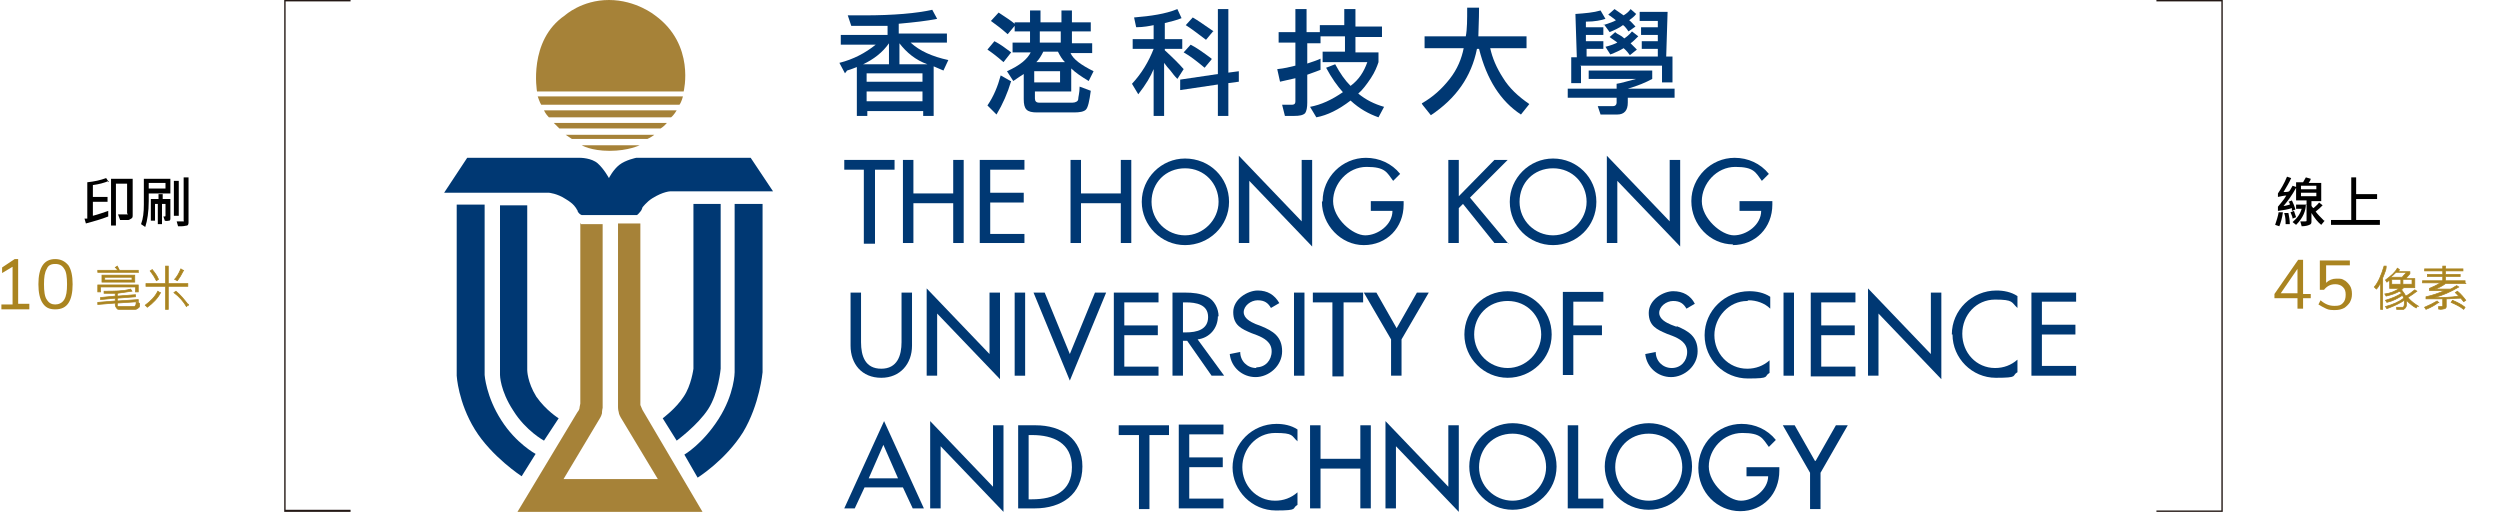 <svg width="358" height="74" viewBox="0 0 358 74" fill="none" xmlns="http://www.w3.org/2000/svg">
<g clip-path="url(#clip0_82_2328)">
<path d="M97.3 15C97.6 14.6 97.8 13.8 97.8 13.8H77C77 13.8 77.3 14.7 77.5 15H97.3Z" fill="#A68238"/>
<path d="M96.1 16.8C96.5 16.5 96.9 15.8 96.9 15.8H77.9C77.9 15.8 78.1 16.3 78.6 16.8H96.1Z" fill="#A68238"/>
<path d="M94.6 18.4C95.1 18.1 95.5 17.6 95.5 17.6H79.3C79.3 17.6 79.7 18 80.1 18.4H94.7H94.6Z" fill="#A68238"/>
<path d="M92.7 19.9C93.2 19.7 93.7 19.3 93.7 19.3H81C81 19.3 81 19.3 81.9 19.9H92.7Z" fill="#A68238"/>
<path d="M83.3 20.8C83.3 20.8 84.6 21.6 87.3 21.6C90 21.6 91.6 20.8 91.6 20.8H83.3Z" fill="#A68238"/>
<path d="M83.1 22.6C83.1 22.6 84.7 22.6 85.6 23.4C86.5 24.2 87.2 25.5 87.2 25.5C87.2 25.5 87.8 24.3 88.7 23.6C89.6 22.9 91.1 22.6 91.1 22.6H107.5L110.7 27.4H96C96 27.4 95 27.4 93.4 28.4C92.6 28.9 92 29.7 92 29.7C92 29.7 91.9 30.1 91.7 30.3C91.5 30.5 91.4 30.7 91.2 30.8C91 30.8 91 30.8 91 30.8H83.3C83.3 30.8 83 30.7 82.8 30.4C82.6 30.1 82.8 30.2 82.6 30C82.5 29.8 82.2 29.2 81 28.5C79.8 27.7 78.6 27.6 78.6 27.6H63.6L66.9 22.6H83H83.1Z" fill="#003873"/>
<path d="M71.6 29.3V53.7C71.6 53.7 71.6 55.9 73.5 58.8C75.3 61.7 77.9 63.1 77.9 63.1L80 59.9C80 59.9 78.2 58.8 76.8 56.8C75.5 54.7 75.5 53 75.5 53V29.4H71.6V29.3Z" fill="#003873"/>
<path d="M99.3 29.2V52.8C99.3 52.8 99 55.2 97.9 56.8C96.8 58.5 94.9 59.9 94.9 59.9L96.9 63.1C96.9 63.1 99.9 60.9 101.4 58.6C102.9 56.3 103.2 52.8 103.2 52.8V29.2H99.3Z" fill="#003873"/>
<path d="M65.4 29.3V53.8C65.4 53.8 65.6 57.6 68 61.5C70.4 65.4 74.7 68.2 74.7 68.2L76.7 65C76.7 65 73.9 63.5 71.8 60.2C69.6 56.8 69.4 53.7 69.4 53.7V29.3H65.4Z" fill="#003873"/>
<path d="M83.1 31.9V57.8C83.1 57.8 83.1 57.8 83 58.3C83 58.7 82.7 59 82.7 59L74.1 73.3H100.6L92 58.7L91.7 58V57.3V32H88.5V58.3C88.5 58.3 88.5 58.7 88.6 59C88.6 59.3 88.9 59.8 88.9 59.8L94.2 68.6H80.7L85.9 59.9C85.9 59.9 86.1 59.6 86.2 59.2C86.2 58.8 86.3 58.4 86.3 58.4V32.1H83.2L83.1 31.9Z" fill="#A68238"/>
<path d="M105.2 29.2V53.3C105.2 53.3 105.2 56.4 102.9 60C100.6 63.6 98 65.1 98 65.1L99.9 68.4C99.9 68.4 103.9 65.9 106.4 61.9C108.8 57.9 109.2 53.3 109.2 53.3V29.2H105.3H105.2Z" fill="#003873"/>
<path d="M76.9 13.1C76.9 13.1 75.6 5.8 80.9 2.2C80.9 2.2 83.3 0 87.2 0C91.1 0 93.8 2.2 93.8 2.2C99.6 6.4 97.9 13.1 97.9 13.1H76.9Z" fill="#A68238"/>
<path d="M121.3 10.1C122 9.9 122.4 9.7 122.7 9.6V16.6H124.2V15.9H132.2V16.6H133.7V9.5C133.9 9.6 134.2 9.7 134.4 9.8C134.6 9.9 134.9 10 135.1 10.1L135.8 8.6C133.5 8.1 131.7 7.3 130.4 6.1H135.6V4.8H128.7V3.4C130.9 3.2 132.7 3 134.2 2.7L133.5 1.4C131.3 1.9 128 2.2 123.7 2.2C119.4 2.2 122 2.2 121.4 2.2L121.9 3.7C123 3.7 124.7 3.7 127.1 3.7V5H120.4V6.4H125.4C123.9 7.6 122.2 8.5 120.2 9L121 10.5L121.3 10.1ZM132.1 14.5H124.1V13.1H132.1V14.5ZM128.8 6.2C129.8 7.5 131.1 8.6 132.8 9.2H128.8V6.2ZM132.1 10.5V11.7H124.1V10.5H132.1ZM127.3 6.2V9.2H123.6C125.1 8.5 126.4 7.5 127.3 6.2Z" fill="#003873"/>
<path d="M144.7 11.6L143.3 10.8C142.9 12.3 142.3 13.8 141.4 15.1L142.7 16.4C143.6 14.9 144.3 13.3 144.8 11.6H144.7Z" fill="#003873"/>
<path d="M145.3 3.6V4.5H147.5V6.1H145V7.5H147.6C147.1 8.5 146 9.4 144.2 10.2L145.1 11.6C145.8 11.1 146.3 10.8 146.6 10.6V14.2C146.6 14.9 146.7 15.4 147 15.7C147.3 16 147.8 16.1 148.5 16.1H153.8C154.6 16.1 155.2 16 155.5 15.7C155.8 15.4 156 14.5 156.2 13L154.6 12.4C154.6 13.3 154.4 13.9 154.4 14.2C154.4 14.5 154 14.7 153.6 14.7H148.8C148.4 14.7 148.2 14.5 148.2 14.1V13.1H153.4V9.8C154 10.4 154.9 11 155.9 11.6L156.6 10.2C154.8 9.3 153.7 8.5 153.3 7.6H156.4V6.2H153.5V4.5H156.2V3.2H153.5V1.5H152V3.2H149V1.5H147.5V3.2H145.3V3.4C144.7 2.9 143.9 2.4 143 1.8L141.9 3C142.6 3.5 143.4 4.1 144.3 4.9L145.3 3.7V3.6ZM148.9 4.5H151.9V6.1H148.9V4.5ZM149.3 7.4H151.5C151.8 8 152.1 8.5 152.5 8.9H148.4C148.8 8.5 149.1 8 149.4 7.4H149.3ZM148.1 10.2H151.8V11.8H148.1V10.2Z" fill="#003873"/>
<path d="M144.8 7.5C144 6.9 143.2 6.3 142.4 5.9L141.4 7.1C142 7.5 142.8 8.1 143.7 8.9L144.8 7.5Z" fill="#003873"/>
<path d="M163 13.5C164.1 12.1 164.8 10.9 165.2 9.9V16.6H166.7V9C167 9.4 167.3 9.8 167.6 10.1C167.9 10.5 168.2 10.9 168.6 11.3L169.5 9.9C168.9 9.2 168 8.3 166.8 7.2V7H169.3V5.6H166.8V3.3C167.6 3.1 168.5 2.9 169.2 2.6L168.6 1.3C166.9 2 164.8 2.3 162.4 2.5L162.7 3.9C163.8 3.9 164.7 3.7 165.2 3.6V5.6H162.2V7H165.2C164.5 8.8 163.5 10.5 162.1 12L163 13.5Z" fill="#003873"/>
<path d="M173.5 8.4C172.3 7.5 171.3 6.8 170.5 6.4L169.5 7.5C170.4 8 171.3 8.7 172.5 9.7L173.5 8.5V8.4Z" fill="#003873"/>
<path d="M173.8 4.5C172.5 3.6 171.5 2.9 170.8 2.5L169.8 3.6C170.6 4.1 171.5 4.8 172.7 5.7L173.7 4.5H173.8Z" fill="#003873"/>
<path d="M169 12.9L174.4 12.1V16.6H175.9V11.9L177.4 11.7V10.2L175.9 10.4V1.3H174.4V10.6L169 11.4V12.9Z" fill="#003873"/>
<path d="M182.9 9.9L183.3 11.7C183.8 11.6 184.6 11.4 185.5 11.2V14.5C185.5 14.9 185.3 15 185 15H183.6L184 16.6H185.3C186.1 16.6 186.6 16.5 186.9 16.2C187.1 15.9 187.2 15.4 187.2 14.7V10.7C188.1 10.4 188.8 10.1 189.1 10V8.4C188.7 8.6 188.1 8.8 187.2 9.1V6.2H189.1V5.2H192.6V7.4H189.4V8.9H195.8C195.3 10.3 194.6 11.4 193.4 12.3C192.6 11.5 191.9 10.5 191.2 9.2L189.9 9.7C190.7 11.2 191.5 12.3 192.3 13.2C190.7 14.3 189.2 15 187.6 15.3L188.5 16.8C190.1 16.5 191.7 15.7 193.4 14.4C194.7 15.6 196 16.3 197.4 16.8L198.2 15.3C196.8 14.9 195.6 14.3 194.5 13.4C195.1 12.9 195.7 12.1 196.3 11.2C196.9 10.3 197.2 9.5 197.4 8.9V7.5H194.1V5.3H197.9V3.8H194.1V1.3H192.5V3.6H189V4.6H187.1V1.3H185.5V4.6H183.1V6.1H185.5V9.4C184.7 9.6 183.9 9.8 182.9 9.9Z" fill="#003873"/>
<path d="M203.7 15L204.9 16.5C208.5 14.1 210.7 11 211.5 7H211.8C212.9 11.4 214.9 14.5 217.8 16.4L219 14.9C217.4 13.8 216.1 12.6 215.2 11.1C214.3 9.7 213.7 8.3 213.4 6.9H218.6V5.2H211.7C211.7 4.3 211.8 3 211.8 1.1H210.1C210.1 2.8 210.1 4.2 209.9 5.2H204V6.9H209.6C209.3 8.4 208.7 9.9 207.6 11.3C206.5 12.7 205.2 13.9 203.6 14.8L203.7 15Z" fill="#003873"/>
<path d="M231.5 14.7C231.5 15 231.3 15.2 231 15.2H228.8L229.2 16.4H231.6C232.6 16.4 233.1 15.8 233.1 14.7V14H239.8V12.7H233.1C234.5 12.3 235.7 11.8 236.6 11.3V10.1H227.5V11.3H234.3C233.1 11.6 232.2 11.9 231.5 12V12.7H224.5V14H231.5V14.7Z" fill="#003873"/>
<path d="M226.3 9.4H238V11.8H239.5V8.1H238.6L238.8 1.7H234.8V3H237.4V3.9H235V5H237.4V5.9H235.1V7H237.4V8.1H227.2V7H229.6V5.9H227.1V5H229.6V3.9H227.1V3.1C228.4 3.1 229.3 2.9 229.9 2.7L229.2 1.5C228.2 1.8 227 1.9 225.6 2L225.8 8.2H225V11.9H226.4V9.5L226.3 9.4Z" fill="#003873"/>
<path d="M229.7 3.5L230.5 4.6C231.2 4.3 231.9 4 232.4 3.6C232.5 3.6 232.8 3.9 233.2 4.5L234.2 3.8C233.8 3.4 233.6 3.1 233.3 2.9C233.7 2.6 234 2.4 234.3 2L233.5 1.3C233.3 1.6 233 1.9 232.5 2.2C232.1 1.9 231.6 1.6 231.2 1.3L230.3 2.1C230.8 2.4 231.1 2.7 231.4 2.9C231.1 3.1 230.5 3.3 229.6 3.6L229.7 3.5Z" fill="#003873"/>
<path d="M233.7 4.5C233.3 5 232.9 5.3 232.6 5.5C232.4 5.3 232.1 5.1 231.9 5C231.7 4.9 231.5 4.8 231.3 4.6L230.5 5.3C231 5.7 231.4 5.9 231.6 6.1C231.2 6.3 230.7 6.5 229.9 6.7L230.6 7.8C231.4 7.5 232 7.2 232.5 6.9C232.5 6.9 232.9 7.2 233.4 7.9L234.4 7.1C234.1 6.8 233.8 6.5 233.5 6.2C233.8 6 234.2 5.6 234.6 5.2L233.7 4.5Z" fill="#003873"/>
<path d="M125.3 34.9V24.3H128.1V22.9H120.9V24.3H123.7V34.9H125.2H125.3Z" fill="#003873"/>
<path d="M130.8 22.9H129.3V34.8H130.8V29.1H136.5V34.8H138V22.9H136.5V27.7H130.8V22.9Z" fill="#003873"/>
<path d="M146.7 33.5H141.8V29H146.6V27.6H141.8V24.3H146.7V22.9H140.3V34.8H146.7V33.4V33.5Z" fill="#003873"/>
<path d="M154.8 22.9H153.3V34.8H154.8V29.1H160.5V34.8H162V22.9H160.5V27.7H154.8V22.9Z" fill="#003873"/>
<path d="M169.7 22.7C166.3 22.7 163.5 25.5 163.5 28.9C163.5 32.3 166.3 35.1 169.7 35.1C173.1 35.1 176 32.4 176 28.9C176 25.4 173.2 22.7 169.7 22.7ZM169.7 33.7C167.1 33.7 164.9 31.6 164.9 28.9C164.9 26.2 166.9 24.1 169.7 24.1C172.5 24.1 174.5 26.3 174.5 28.9C174.5 31.5 172.3 33.7 169.7 33.7Z" fill="#003873"/>
<path d="M178.9 25.9L187.9 35.3V22.9H186.4V31.7L177.4 22.3V34.8H178.9V25.9Z" fill="#003873"/>
<path d="M189.3 28.9C189.3 32.2 192 35.1 195.3 35.1C198.6 35.1 201 32.6 201 29.3V28.8H196.3V30.2H199.4C199.4 32.2 197.3 33.7 195.5 33.7C193.7 33.7 190.9 31.3 190.9 28.8C190.9 26.3 193 23.9 195.7 23.9C198.4 23.9 198.6 24.7 199.5 25.9L200.5 24.9C199.3 23.4 197.5 22.6 195.6 22.6C192.2 22.6 189.4 25.4 189.4 28.8L189.3 28.9Z" fill="#003873"/>
<path d="M216 34.9L210.5 28.3L215.9 22.9H214L208.9 28.1V22.9H207.4V34.8H208.9V29.8L209.5 29.2L214 34.8H216V34.9Z" fill="#003873"/>
<path d="M216.2 28.9C216.2 32.4 219 35.1 222.4 35.1C225.8 35.1 228.6 32.4 228.6 28.9C228.6 25.4 225.8 22.7 222.4 22.7C219 22.7 216.2 25.5 216.2 28.9ZM222.4 24.1C225.2 24.1 227.2 26.3 227.2 28.9C227.2 31.5 225 33.7 222.4 33.7C219.8 33.7 217.6 31.6 217.6 28.9C217.6 26.2 219.6 24.1 222.4 24.1Z" fill="#003873"/>
<path d="M239.1 31.7L230.1 22.3V34.8H231.6V25.9L240.6 35.3V22.9H239.1V31.7Z" fill="#003873"/>
<path d="M248.1 35.1C251.4 35.1 253.8 32.6 253.8 29.3V28.8H249.1V30.2H252.2C252.2 32.2 250.1 33.7 248.3 33.7C246.5 33.7 243.7 31.3 243.7 28.8C243.7 26.3 245.8 23.9 248.5 23.9C251.2 23.9 251.4 24.7 252.3 25.9L253.3 24.9C252.1 23.4 250.3 22.6 248.4 22.6C245 22.6 242.2 25.4 242.2 28.8C242.2 32.2 244.9 35 248.2 35L248.1 35.1Z" fill="#003873"/>
<path d="M126.2 54.1C128.9 54.1 130.6 52.1 130.6 49.5V41.9H129.1V49C129.1 50.9 128.5 52.8 126.2 52.8C123.9 52.8 123.3 51 123.3 49V41.9H121.8V49.5C121.8 52.1 123.4 54.1 126.2 54.1Z" fill="#003873"/>
<path d="M134.2 44.9L143.2 54.3V41.9H141.7V50.7L132.7 41.3V53.8H134.2V44.9Z" fill="#003873"/>
<path d="M146.8 41.9H145.3V53.8H146.8V41.9Z" fill="#003873"/>
<path d="M153.2 50.7L149.6 41.9H148L153.2 54.5L158.4 41.9H156.8L153.2 50.7Z" fill="#003873"/>
<path d="M165.9 52.5H161V48H165.8V46.6H161V43.3H165.9V41.9H159.5V53.8H165.9V52.4V52.5Z" fill="#003873"/>
<path d="M174.5 45.3C174.5 44.2 173.9 43 172.9 42.5C171.9 42 170.8 41.9 169.7 41.9H167.9V53.8H169.4V48.8H170L173.5 53.8H175.3L171.5 48.6C173.2 48.4 174.4 47 174.4 45.3H174.5ZM169.9 47.6H169.4V43.3H169.8C171.3 43.3 173 43.6 173 45.4C173 47.2 171.4 47.6 169.8 47.6H169.9Z" fill="#003873"/>
<path d="M179.9 52.7C178.6 52.7 177.6 51.7 177.6 50.4L176.1 50.7C176.3 52.6 177.9 54 179.8 54C181.7 54 183.6 52.4 183.6 50.3C183.6 48.2 182.3 47.4 180.6 46.7L179.8 46.4C179.1 46.1 178.1 45.6 178.1 44.7C178.1 43.8 179.1 43 180.1 43C181.1 43 181.6 43.4 182 44.1L183.2 43.4C182.5 42.2 181.5 41.6 180.1 41.6C178.7 41.6 176.6 42.8 176.6 44.7C176.6 46.6 177.8 47.1 179.2 47.7L180 48C181 48.4 182.1 49 182.1 50.3C182.1 51.6 181.2 52.6 179.9 52.6V52.7Z" fill="#003873"/>
<path d="M186.8 41.9H185.3V53.8H186.8V41.9Z" fill="#003873"/>
<path d="M192.4 53.9V43.3H195.2V41.9H188V43.3H190.8V53.9H192.3H192.4Z" fill="#003873"/>
<path d="M197 41.9H195.3L199.2 48.6V53.8H200.7V48.6L204.6 41.9H202.9L200 47L197.1 41.9H197Z" fill="#003873"/>
<path d="M215.9 54.1C219.3 54.1 222.2 51.4 222.2 47.9C222.2 44.4 219.4 41.7 215.9 41.7C212.4 41.7 209.7 44.5 209.7 47.9C209.7 51.3 212.5 54.1 215.9 54.1ZM215.9 43.1C218.7 43.1 220.7 45.3 220.7 47.9C220.7 50.5 218.5 52.7 215.9 52.7C213.3 52.7 211.1 50.6 211.1 47.9C211.1 45.2 213.1 43.1 215.9 43.1Z" fill="#003873"/>
<path d="M225.3 48H229.4V46.6H225.3V43.2H229.6V41.8H223.8V53.7H225.3V47.8V48Z" fill="#003873"/>
<path d="M240.1 46.8L239.3 46.5C238.6 46.2 237.6 45.7 237.6 44.8C237.6 43.9 238.6 43.1 239.6 43.1C240.6 43.1 241.1 43.5 241.5 44.2L242.7 43.5C242.1 42.3 241 41.7 239.6 41.7C238.2 41.7 236.1 42.9 236.1 44.8C236.1 46.7 237.3 47.2 238.7 47.8L239.5 48.1C240.5 48.5 241.6 49.1 241.6 50.4C241.6 51.7 240.7 52.7 239.4 52.7C238.1 52.7 237.1 51.7 237.1 50.4L235.6 50.7C235.8 52.6 237.4 54 239.3 54C241.2 54 243.1 52.4 243.1 50.3C243.1 48.2 241.8 47.4 240.1 46.7V46.8Z" fill="#003873"/>
<path d="M250.4 43C251.5 43 252.7 43.4 253.5 44.2V42.5C252.6 41.9 251.5 41.7 250.5 41.7C247 41.7 244.1 44.5 244.1 48C244.1 51.5 246.9 54.2 250.3 54.2C253.7 54.2 252.5 53.9 253.4 53.4V51.6C252.5 52.4 251.4 52.8 250.2 52.8C247.5 52.8 245.5 50.6 245.5 48C245.5 45.4 247.6 43.1 250.2 43.1L250.4 43Z" fill="#003873"/>
<path d="M256.9 41.9H255.4V53.8H256.9V41.9Z" fill="#003873"/>
<path d="M259.3 53.9H265.7V52.5H260.8V48H265.6V46.6H260.8V43.3H265.7V41.9H259.3V53.8V53.9Z" fill="#003873"/>
<path d="M276.5 50.7L267.5 41.3V53.8H269V44.9L278 54.3V41.9H276.5V50.7Z" fill="#003873"/>
<path d="M279.6 47.9C279.6 51.3 282.4 54.1 285.8 54.1C289.2 54.1 288 53.8 288.9 53.3V51.5C288 52.3 286.9 52.7 285.7 52.7C283 52.7 281 50.5 281 47.8C281 45.1 283 42.9 285.7 42.9C288.4 42.9 288 43.3 288.9 44.1V42.4C288 41.8 286.9 41.6 285.9 41.6C282.4 41.6 279.5 44.4 279.5 47.9H279.6Z" fill="#003873"/>
<path d="M297.3 43.3V41.9H290.9V53.8H297.3V52.4H292.4V47.9H297.2V46.5H292.4V43.2H297.3V43.3Z" fill="#003873"/>
<path d="M120.8 72.8H122.4L123.8 69.8H129.3L130.7 72.8H132.3L126.6 60.3L120.9 72.8H120.8ZM124.4 68.5L126.5 63.7L128.6 68.5H124.4Z" fill="#003873"/>
<path d="M142.2 69.7L133.2 60.3V72.8H134.7V63.9L143.7 73.3V60.9H142.2V69.7Z" fill="#003873"/>
<path d="M148.3 60.9H145.8V72.8H148.2C152 72.8 155 70.8 155 66.8C155 62.8 152 60.9 148.3 60.9ZM147.8 71.5H147.3V62.3H147.8C150.8 62.3 153.5 63.4 153.5 66.9C153.5 70.4 150.9 71.5 147.8 71.5Z" fill="#003873"/>
<path d="M160.3 62.3H163.1V72.9H164.6V62.3H167.4V60.9H160.2V62.3H160.3Z" fill="#003873"/>
<path d="M168.8 72.8H175.2V71.4H170.3V66.9H175.1V65.5H170.3V62.2H175.2V60.8H168.8V72.7V72.8Z" fill="#003873"/>
<path d="M176.5 66.9C176.5 70.3 179.3 73.1 182.7 73.1C186.1 73.1 184.9 72.8 185.8 72.3V70.5C184.9 71.3 183.8 71.7 182.6 71.7C179.9 71.7 177.9 69.5 177.9 66.9C177.9 64.3 179.9 62 182.6 62C185.3 62 184.9 62.4 185.8 63.2V61.5C184.9 60.9 183.8 60.7 182.8 60.7C179.3 60.7 176.5 63.5 176.5 67V66.9Z" fill="#003873"/>
<path d="M194.8 65.7H189.1V60.9H187.6V72.8H189.1V67.1H194.8V72.8H196.3V60.9H194.8V65.7Z" fill="#003873"/>
<path d="M207.4 69.7L198.4 60.3V72.8H199.9V63.9L208.9 73.3V60.9H207.4V69.7Z" fill="#003873"/>
<path d="M216.6 60.6C213.2 60.6 210.4 63.4 210.4 66.8C210.4 70.2 213.2 73 216.6 73C220 73 222.9 70.3 222.9 66.8C222.9 63.3 220.1 60.6 216.6 60.6ZM216.6 71.7C214 71.7 211.8 69.6 211.8 66.9C211.8 64.2 213.8 62.1 216.6 62.1C219.4 62.1 221.4 64.3 221.4 66.9C221.4 69.5 219.2 71.7 216.6 71.7Z" fill="#003873"/>
<path d="M226 60.9H224.5V72.8H229.6V71.4H226V60.8V60.9Z" fill="#003873"/>
<path d="M236.1 60.6C232.7 60.6 229.8 63.4 229.8 66.8C229.8 70.2 232.6 73 236.1 73C239.6 73 242.3 70.3 242.3 66.8C242.3 63.3 239.5 60.6 236.1 60.6ZM236.1 71.7C233.5 71.7 231.3 69.6 231.3 66.9C231.3 64.2 233.3 62.1 236.1 62.1C238.9 62.1 240.9 64.3 240.9 66.9C240.9 69.5 238.7 71.7 236.1 71.7Z" fill="#003873"/>
<path d="M250.1 68.2H253.2C253.2 70.1 251.1 71.7 249.3 71.7C247.5 71.7 244.7 69.3 244.7 66.8C244.7 64.3 246.8 62 249.5 62C252.2 62 252.4 62.8 253.3 64L254.3 63C253.1 61.5 251.3 60.7 249.4 60.7C246 60.7 243.2 63.5 243.2 67C243.2 70.5 245.9 73.2 249.2 73.2C252.5 73.2 254.8 70.7 254.8 67.4V66.9H250.1V68.3V68.2Z" fill="#003873"/>
<path d="M259.9 66L257 60.9H255.3L259.2 67.7V72.9H260.7V67.7L264.6 60.9H262.9L260 66H259.9Z" fill="#003873"/>
<path d="M50.2 73.3H40.7V0H50.2V0.2H40.9V73H50.2V73.2V73.3Z" fill="#231815"/>
<path d="M318.3 73.3H308.8V73.1H318.1V0.2H308.8V0H318.3V73.3Z" fill="#231815"/>
<path d="M4.2 43.6V44.3H0.2V43.6H1.8V38.2L0.3 39.1V38.3L2.1 37.1H2.6V43.5H4.2V43.6Z" fill="#AA8420"/>
<path d="M6.1 43.4C5.7 42.8 5.5 41.9 5.5 40.7C5.5 39.5 5.7 38.6 6.1 38C6.5 37.4 7.1 37.1 7.9 37.1C8.7 37.1 9.3 37.4 9.8 38C10.2 38.6 10.4 39.5 10.4 40.7C10.4 41.9 10.2 42.8 9.8 43.4C9.4 44 8.8 44.3 7.9 44.3C7 44.3 6.5 44 6.1 43.4ZM9.2 42.9C9.5 42.4 9.6 41.7 9.6 40.7C9.6 39.7 9.5 38.9 9.2 38.5C8.9 38 8.5 37.8 7.9 37.8C7.3 37.8 6.9 38 6.7 38.5C6.4 39 6.3 39.7 6.3 40.7C6.3 41.7 6.4 42.5 6.7 42.9C7 43.4 7.4 43.6 7.9 43.6C8.4 43.6 8.9 43.4 9.2 42.9Z" fill="#AA8420"/>
<path d="M330.9 42.7H329.8V44.2H329V42.7H325.7V42.1L329.1 37.2H329.8V42.1H330.9V42.8V42.7ZM329 42V38.5L326.6 42H329Z" fill="#AA8420"/>
<path d="M335.7 40.1C336 40.3 336.3 40.6 336.5 40.9C336.7 41.2 336.8 41.6 336.8 42.1C336.8 42.6 336.7 42.9 336.5 43.3C336.3 43.6 336 43.9 335.7 44.1C335.3 44.3 334.9 44.4 334.4 44.4C333.9 44.4 333.5 44.4 333.1 44.2C332.7 44 332.3 43.8 332 43.6L332.3 43C333 43.6 333.6 43.8 334.3 43.8C335 43.8 335.2 43.7 335.5 43.4C335.8 43.1 335.9 42.7 335.9 42.2C335.9 41.7 335.8 41.4 335.5 41.1C335.2 40.8 334.8 40.7 334.4 40.7C333.7 40.7 333.2 41 332.8 41.5H332.2V37.3H336.5V38H333.1V40.5C333.5 40.1 334 39.9 334.6 39.9C335.2 39.9 335.4 39.9 335.8 40.2L335.7 40.1Z" fill="#AA8420"/>
<path d="M15.6 25.9C14.9 26.2 14.1 26.4 13.3 26.5V28.2H15.4V28.9H13.3V30.9C14.1 30.7 14.9 30.4 15.5 30.2V31C14.5 31.4 13.4 31.7 12.3 32L12.1 31.3C12.3 31.3 12.4 31.3 12.5 31.3V26.1C13.5 26 14.4 25.8 15.2 25.5L15.6 26.1V25.9ZM19 30.8C19 31 19 31.2 18.8 31.3C18.6 31.4 18.5 31.5 18.4 31.5C18.3 31.5 18 31.5 17.7 31.5C17.4 31.5 17.3 31.5 17.2 31.5L16.9 30.7C17.1 30.7 17.4 30.7 18 30.7C18.6 30.7 18.2 30.7 18.2 30.5V26.3H16.6V32.3H15.9V25.6H19V30.7V30.8Z" fill="black"/>
<path d="M24.399 27.7H21.299V28.8C21.299 30.3 21.099 31.6 20.799 32.5L20.199 32.1C20.499 31.3 20.599 30.4 20.599 29.3V25.6H24.399V27.7ZM23.699 27V26.2H21.299V27H23.699ZM24.399 31.2C24.399 31.4 24.399 31.6 24.199 31.6C23.999 31.6 23.899 31.7 23.599 31.6L23.399 31C23.399 31 23.399 31 23.499 31C23.699 31 23.699 31 23.699 30.8V29.2H23.199V32.1H22.599V29.2H22.199V31.6H21.599V28.5H22.699V27.8H23.299V28.5H24.399V31V31.2ZM25.599 30.9H24.899V25.9H25.599V30.9ZM26.999 31.7C26.999 32 26.999 32.2 26.799 32.3C26.599 32.3 26.399 32.4 25.999 32.4C25.599 32.4 25.599 32.4 25.499 32.4L25.299 31.7C25.499 31.7 25.699 31.7 25.899 31.7C26.099 31.7 26.199 31.7 26.299 31.7C26.399 31.7 26.299 31.7 26.299 31.5V25.4H26.999V31.7Z" fill="black"/>
<path d="M19.9 39H14V38.7H16.8C16.8 38.5 16.6 38.4 16.5 38.3L16.8 38.1C16.9 38.3 17 38.5 17.1 38.7H19.8V39H19.9ZM20 43.5C20 43.8 20 44 19.8 44.1C19.7 44.2 19.5 44.3 19.4 44.3H17.1C16.9 44.3 16.8 44.3 16.7 44.1C16.6 44 16.5 43.8 16.5 43.6V43.4L14 43.6V43.3L16.5 43.1V42.7L14.4 42.9V42.6L16.5 42.4V42C16 42 15.5 42 14.9 42V41.7C16.3 41.7 17.7 41.7 18.7 41.4L18.9 41.7C18.3 41.8 17.6 41.9 16.8 42V42.4L19.4 42.2V42.5L16.8 42.7V43.1L19.8 42.9V43.2L16.8 43.4V43.7C16.8 43.7 16.8 43.8 16.8 43.9C16.8 43.9 16.9 43.9 17 43.9H19.1C19.4 43.9 19.5 43.7 19.5 43.3H19.8L20 43.5ZM19.8 41.8H19.4V41.1H14.4V41.8H14V40.8H19.8V41.8ZM19.3 40.4H14.6V39.4H19.3V40.4ZM18.9 40.1V39.7H15V40.1H18.9Z" fill="#AA8420" stroke="#AA8420" stroke-width="0.1" stroke-miterlimit="10"/>
<path d="M23 41.9C22.6 42.7 21.9 43.4 21.1 44L20.8 43.7C21.6 43.1 22.2 42.5 22.6 41.7L22.9 41.9H23ZM26.9 41H24.1V44.3H23.7V41H20.9V40.6H23.7V38.1H24.1V40.6H26.9V41ZM22.7 40L22.4 40.2C22.2 39.8 21.9 39.3 21.5 38.8L21.8 38.6C22.2 39.1 22.5 39.5 22.7 40ZM27 43.6L26.7 43.9C26.3 43.2 25.7 42.5 24.9 41.9L25.2 41.7C25.8 42.2 26.4 42.9 27 43.7V43.6ZM26.3 38.7C26 39.3 25.7 39.8 25.4 40.2L25 40C25.3 39.7 25.6 39.2 25.9 38.5L26.2 38.7H26.3Z" fill="#AA8420" stroke="#AA8420" stroke-width="0.1" stroke-miterlimit="10"/>
<path d="M326.9 30.5C326.8 31.2 326.6 31.9 326.4 32.4L325.8 32.2C326 31.6 326.2 31 326.3 30.4H326.9V30.5ZM328.8 26.9C328.2 28 327.6 28.8 327 29.5C327.2 29.5 327.5 29.4 327.9 29.3C327.9 29.2 327.9 29 327.7 28.9L328.2 28.7C328.4 29.1 328.6 29.6 328.7 30L328.2 30.2C328.2 30 328.2 29.9 328.2 29.8C327.6 30 327 30.1 326.2 30.2V29.6C326.5 29.2 327 28.7 327.4 28C327.1 28 326.7 28.1 326.2 28.2V27.7C326.6 27.1 327.1 26.3 327.5 25.3L328.1 25.5C327.8 26.2 327.4 26.8 327 27.5C327.3 27.5 327.6 27.5 327.8 27.4C328 27.2 328.1 26.9 328.3 26.6L328.9 26.8L328.8 26.9ZM327.9 32.1H327.3C327.3 31.7 327.3 31.1 327.1 30.5H327.7C327.8 31 327.9 31.5 327.9 32.1ZM328.8 31.1L328.3 31.3C328.3 31 328.1 30.7 328 30.4L328.5 30.2C328.6 30.5 328.7 30.8 328.8 31.1ZM330.2 29.2C330.2 30.2 329.8 31.2 328.8 32.2L328.3 31.8C329 31.2 329.4 30.6 329.6 29.9H328.8V29.3H330.3L330.2 29.2ZM332.9 31.6L332.4 32.2C331.9 31.8 331.5 31.3 331 30.5V31.7C331 31.9 331 32.1 330.7 32.2C330.5 32.3 330.1 32.4 329.6 32.4L329.4 31.7C329.8 31.7 330 31.7 330.1 31.7C330.2 31.7 330.3 31.7 330.3 31.6V28.7H328.8V26.1H329.8C329.9 25.9 330.1 25.6 330.2 25.4L330.9 25.6C330.9 25.8 330.7 26 330.6 26.2H332.4V28.8H331V29.4C331 29.5 331.1 29.7 331.3 29.8C331.5 29.6 331.8 29.4 332.1 29L332.6 29.4C332.3 29.7 332 30 331.6 30.3C331.9 30.7 332.3 31.1 332.8 31.6H332.9ZM331.7 27.1V26.6H329.5V27.1H331.7ZM331.7 28.1V27.6H329.5V28.1H331.7Z" fill="black"/>
<path d="M340.8 32.2H333.8V31.5H336.7V25.4H337.4V27.8H340.4V28.5H337.4V31.5H340.8V32.2Z" fill="black"/>
<path d="M341.7 38.3C341.7 38.6 341.5 39 341.4 39.3L341.2 39.8V44.3H340.9V40.5C340.7 40.9 340.5 41.2 340.3 41.4L340 41.1C340.6 40.4 341 39.4 341.4 38.1H341.7V38.3ZM346.2 43.8L346 44.1C345.6 43.9 345.1 43.5 344.6 43C344.6 43.2 344.6 43.3 344.6 43.4C344.6 43.7 344.6 43.9 344.5 44C344.5 44.1 344.3 44.2 344.2 44.3C344.1 44.3 343.8 44.3 343.5 44.3C343.2 44.3 343.3 44.3 343.2 44.3V44C343.7 44 344 44 344.1 44C344.2 44 344.3 43.8 344.3 43.5C344.3 43.2 344.3 43.2 344.3 43C343.7 43.4 342.9 43.8 341.8 44.2L341.6 43.9C342.7 43.6 343.6 43.2 344.2 42.7C344.2 42.7 344.2 42.5 344 42.3C343.4 42.7 342.7 43.1 341.8 43.3L341.6 43C342.6 42.7 343.3 42.4 343.9 42C343.9 41.9 343.7 41.8 343.6 41.7C343.1 42 342.5 42.2 341.7 42.4L341.5 42.1C342.3 42 343 41.7 343.6 41.3H342.2V40.1C342.1 40.2 341.9 40.3 341.8 40.4L341.6 40.1C342.4 39.5 343 39 343.3 38.4L343.6 38.6C343.6 38.7 343.5 38.8 343.4 38.9H345.1V39.2C344.9 39.4 344.7 39.7 344.5 39.9H345.8V41.2H344.2C344.1 41.3 344 41.4 343.9 41.5C344.1 41.8 344.3 42 344.5 42.4C344.9 42.2 345.3 41.9 345.8 41.5L346.1 41.7C345.7 42 345.3 42.3 344.8 42.6C345.3 43.2 345.9 43.6 346.4 43.9L346.2 43.8ZM344.6 39H343.1C342.8 39.3 342.6 39.5 342.3 39.7H344C344.2 39.4 344.5 39.2 344.6 39ZM343.8 40.7V40H342.5V40.7H343.8ZM345.4 40.7V40H344.1V40.7H345.4Z" fill="#AA8420" stroke="#AA8420" stroke-width="0.1" stroke-miterlimit="10"/>
<path d="M353.1 40.6H350.2C349.7 41 349.2 41.2 348.7 41.4H349.8C350.5 41.4 350.9 41.4 350.9 41.4C351.2 41.3 351.4 41.1 351.8 40.9L352.1 41.1C350.9 41.8 349.8 42.3 348.6 42.6C349.8 42.6 351 42.6 352.1 42.4C351.9 42.2 351.8 42.1 351.6 41.9L351.9 41.7C352.4 42.1 352.8 42.6 353.1 43L352.8 43.2C352.6 43 352.5 42.8 352.4 42.7C351.7 42.7 351 42.8 350.3 42.8V43.8C350.3 44 350.3 44.1 350.1 44.2C350 44.2 349.8 44.3 349.4 44.3C349 44.3 349.2 44.3 349.2 44.3V43.9C349.2 43.9 349.4 43.9 349.5 43.9C349.7 43.9 349.8 43.9 349.8 43.9C349.8 43.9 349.8 43.9 349.8 43.8V42.8C349.2 42.8 348.4 42.8 347.4 42.8V42.5C348.3 42.3 349.2 42 350.1 41.6C349.6 41.6 349 41.6 348.4 41.6C347.8 41.6 348 41.6 347.9 41.6V41.3C348.4 41.1 349 40.8 349.5 40.5H346.9V40.2H349.8V39.6H347.6V39.3H349.8V38.8H347.2V38.5H349.8V38.1H350.2V38.5H352.7V38.8H350.2V39.3H352.3V39.6H350.2V40.2H353V40.5L353.1 40.6ZM349.2 43.3C348.8 43.6 348.2 44 347.4 44.3L347.2 44C347.9 43.7 348.5 43.4 349 43.1L349.3 43.4L349.2 43.3ZM353 44L352.8 44.3C352.3 43.9 351.7 43.6 351 43.3L351.2 43C351.9 43.3 352.5 43.6 353 44Z" fill="#AA8420" stroke="#AA8420" stroke-width="0.1" stroke-miterlimit="10"/>
</g>
<defs>
<clipPath id="clip0_82_2328">
<rect width="358" height="74" fill="white"/>
</clipPath>
</defs>
</svg>
